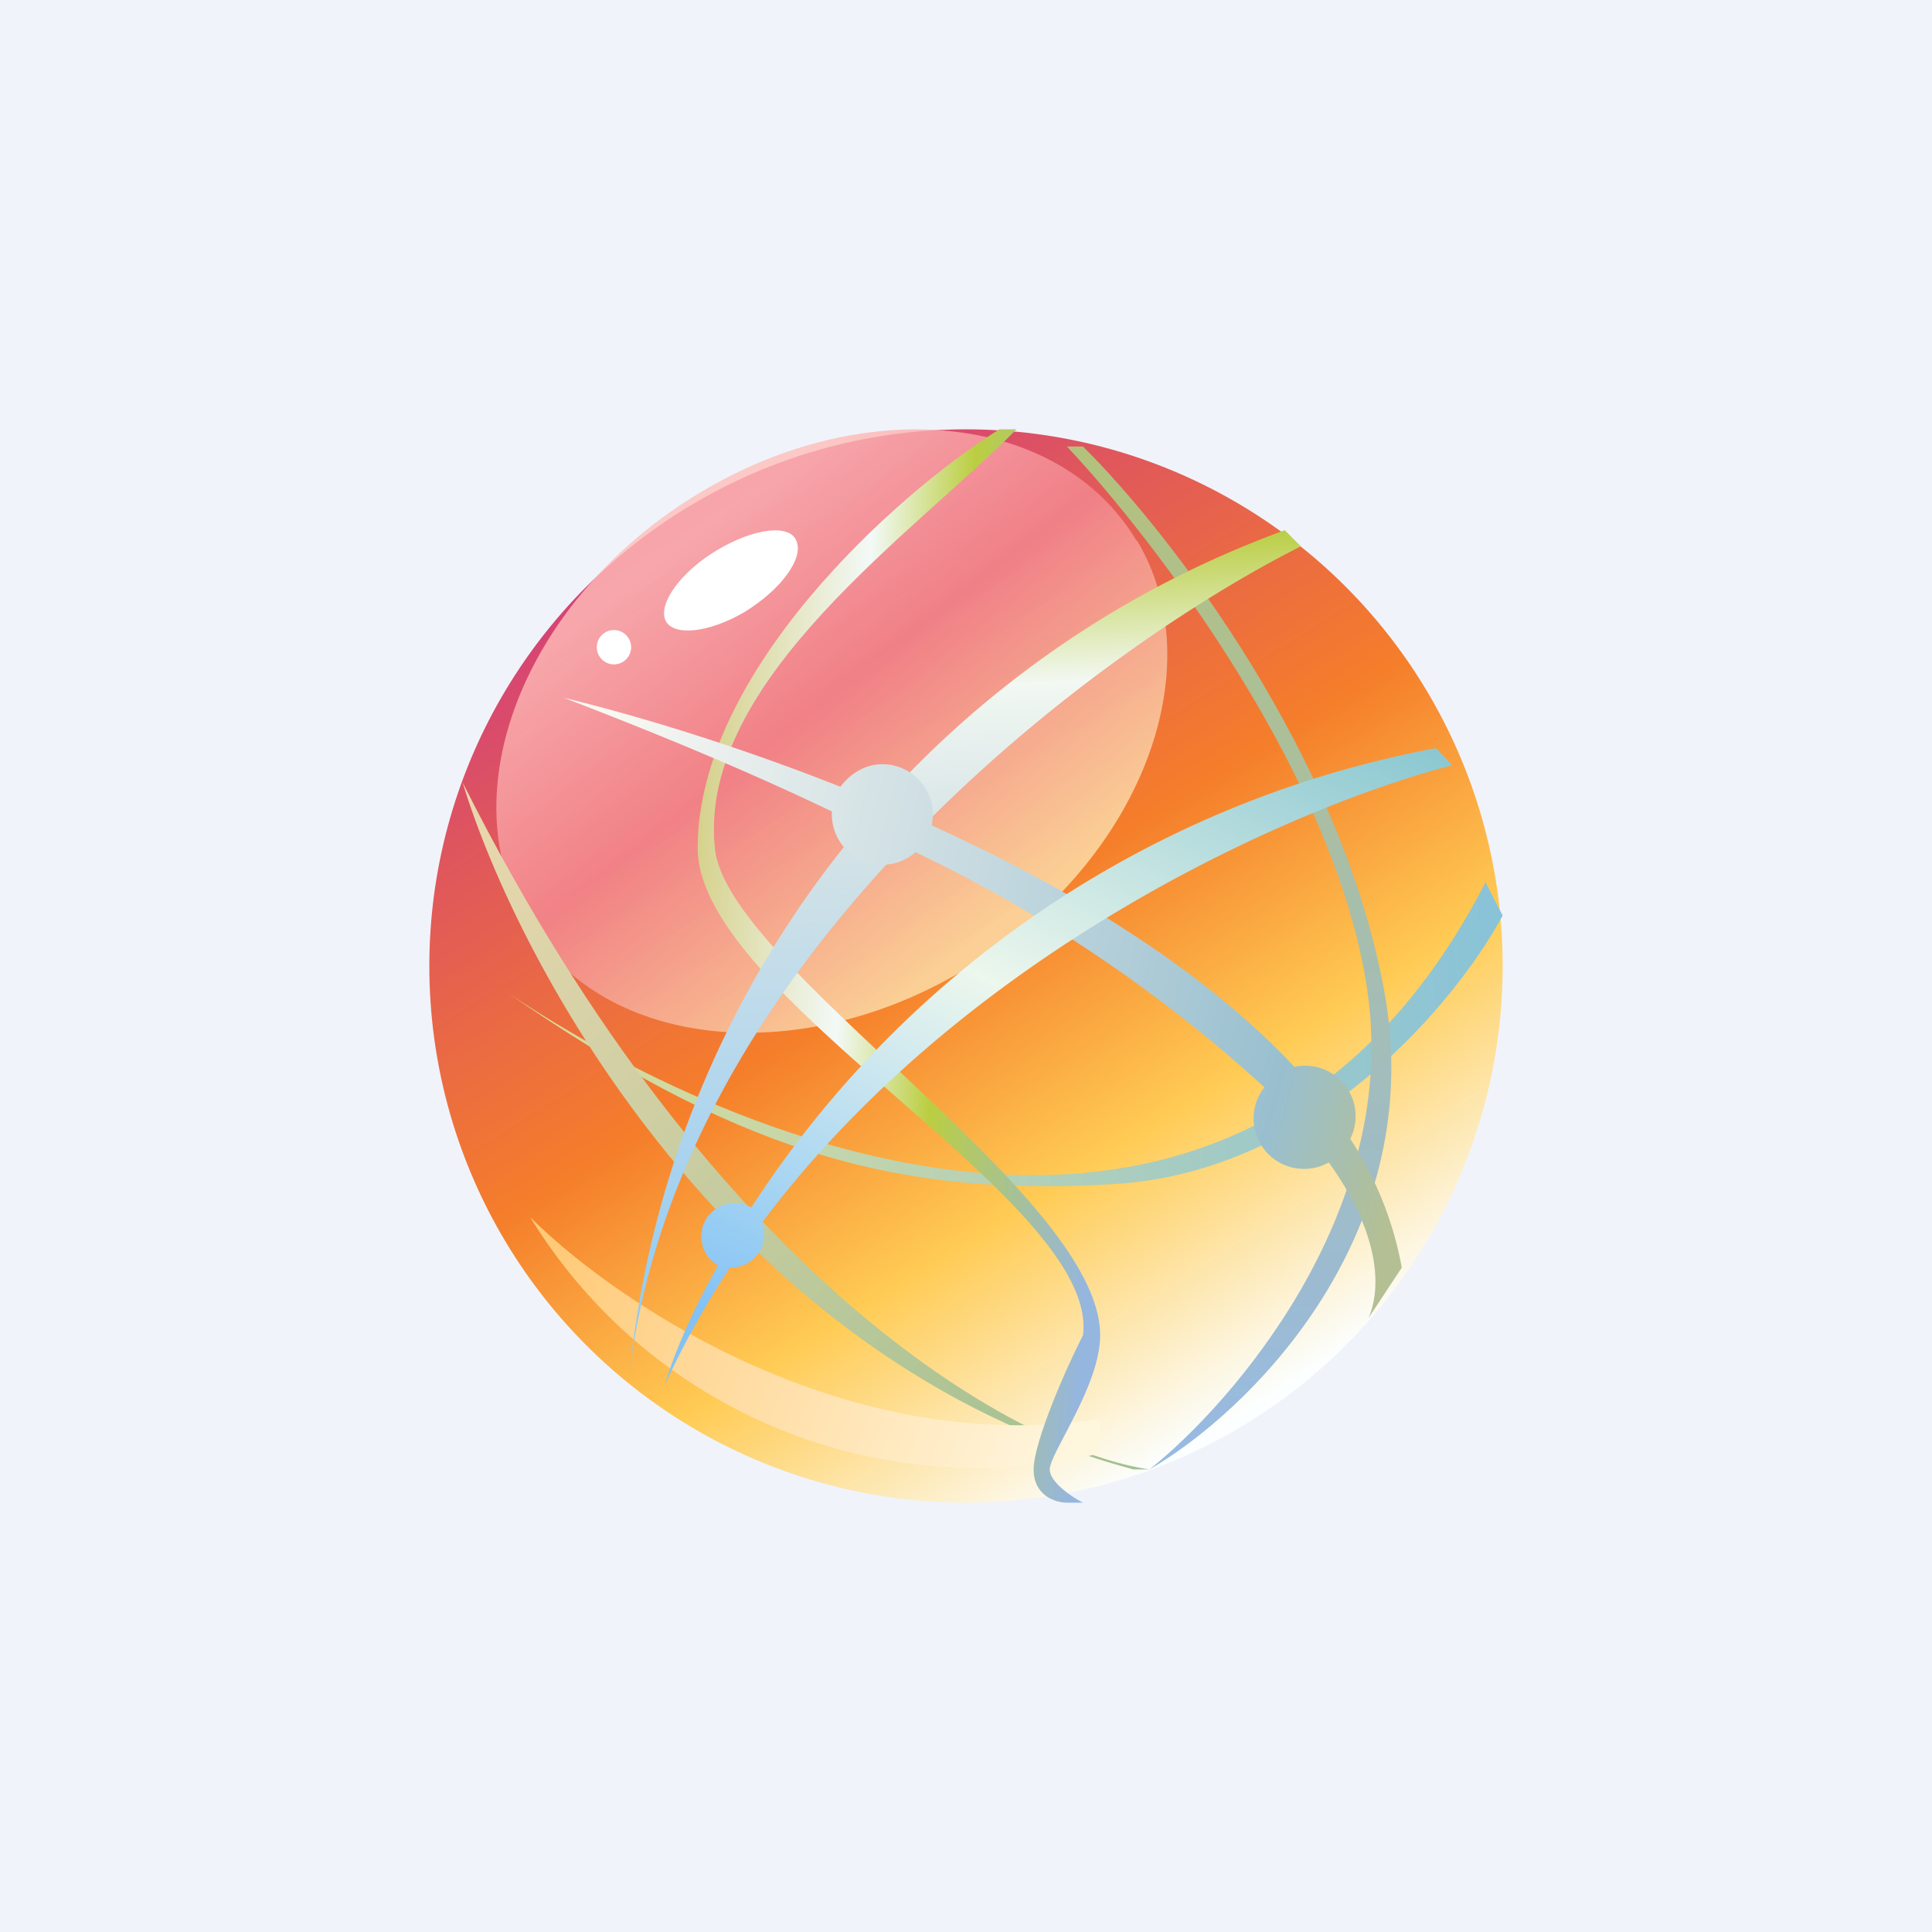<!-- by TradingView --><svg width="18" height="18" viewBox="0 0 18 18" xmlns="http://www.w3.org/2000/svg"><path fill="#F0F3FA" d="M0 0h18v18H0z"/><circle cx="9" cy="9" r="5" fill="url(#agqlhv1b0)"/><path d="M10.59 5.03c.72 1.2.03 2.98-1.53 3.96-1.57.98-3.43.8-4.15-.4-.72-1.2-.03-2.97 1.53-3.95 1.57-.99 3.43-.81 4.15.4Z" fill="url(#bgqlhv1b0)" fill-opacity=".8"/><path d="M7.42 5.04c.07.16-.14.45-.48.66-.34.2-.67.23-.74.08-.07-.16.15-.46.49-.66.34-.2.67-.24.73-.08Z" fill="#fff"/><circle cx="5.72" cy="6.03" r=".16" fill="#fff"/><path d="M4.73 9.25c2.44 1.63 6.92 3.23 9.11-1.03l.16.31c-.42.78-1.72 2.38-3.6 2.5-2.14.14-3.63-.37-5.67-1.78Z" fill="url(#cgqlhv1b0)"/><path d="M10.56 13.69c-3.75-1-5.73-4.69-6.25-6.4 2.38 4.74 5.26 6.24 6.4 6.4h-.15Z" fill="url(#dgqlhv1b0)"/><path d="M12.75 9.31c-.25-2-1.98-4.27-2.81-5.15h.15c.79.78 2.44 2.9 2.82 5.15.37 2.25-1.3 3.86-2.2 4.38.79-.63 2.29-2.38 2.04-4.38Z" fill="url(#egqlhv1b0)"/><path d="M10.25 13.22c-2.38.37-4.53-1.1-5.31-1.88a4.88 4.88 0 0 0 5.31 2.2v-.32Z" fill="url(#fgqlhv1b0)"/><path d="M6.5 7.9c0-1.62 1.82-3.28 2.81-3.9h.16c-.92.94-2.97 2.34-2.81 3.9.1 1.1 3.59 3.22 3.59 4.54 0 .47-.47 1.1-.47 1.25 0 .12.21.26.31.31h-.15c-.1 0-.31-.06-.31-.31s.3-.94.46-1.25C10.25 11.19 6.5 9.3 6.5 7.9Z" fill="url(#ggqlhv1b0)"/><path d="M11.97 4.94a9.35 9.35 0 0 0-6.1 7.81c.5-3.88 4.38-6.72 6.25-7.66l-.15-.15Z" fill="url(#hgqlhv1b0)"/><path d="M13.06 11.81a3.26 3.26 0 0 0-.48-1.2.47.47 0 0 0-.52-.67c-.85-.91-2.1-1.67-3.38-2.25a.47.47 0 0 0-.46-.57c-.16 0-.3.09-.39.21-.96-.38-1.88-.66-2.58-.83.94.36 1.77.71 2.5 1.06v.03a.47.47 0 0 0 .78.35 13.3 13.3 0 0 1 3.25 2.19.47.47 0 0 0 .6.7c.46.64.5 1.15.37 1.45l.31-.47Z" fill="url(#igqlhv1b0)"/><path d="M7 11.25a9.73 9.73 0 0 1 6.38-4.28l.15.16c-1.5.39-4.54 1.74-6.43 4.26a.31.31 0 0 1-.3.42c-.23.35-.43.71-.61 1.1.1-.32.26-.7.5-1.12a.31.31 0 1 1 .31-.54Z" fill="url(#jgqlhv1b0)"/><defs><linearGradient id="agqlhv1b0" x1="6.34" y1="4.94" x2="11.5" y2="13.22" gradientUnits="userSpaceOnUse"><stop stop-color="#D54375"/><stop offset=".47" stop-color="#F57E2A"/><stop offset=".72" stop-color="#FFCB54"/><stop offset="1" stop-color="#FCFFFF"/></linearGradient><linearGradient id="bgqlhv1b0" x1="6.34" y1="5.09" x2="9.16" y2="8.69" gradientUnits="userSpaceOnUse"><stop stop-color="#FFBEB9"/><stop offset=".43" stop-color="#F48993"/><stop offset="1" stop-color="#FCE2AF"/></linearGradient><linearGradient id="cgqlhv1b0" x1="14.16" y1="8.53" x2="4.63" y2="9.31" gradientUnits="userSpaceOnUse"><stop stop-color="#87C2DA"/><stop offset="1" stop-color="#DEDE96"/></linearGradient><linearGradient id="dgqlhv1b0" x1="4.16" y1="7.44" x2="9.94" y2="13.69" gradientUnits="userSpaceOnUse"><stop stop-color="#EBD8AF"/><stop offset="1" stop-color="#A4C191"/></linearGradient><linearGradient id="egqlhv1b0" x1="11.45" y1="4.16" x2="11.45" y2="13.69" gradientUnits="userSpaceOnUse"><stop stop-color="#B4C17C"/><stop offset="1" stop-color="#97BAE4"/></linearGradient><linearGradient id="fgqlhv1b0" x1="5.19" y1="11.5" x2="9.94" y2="13.53" gradientUnits="userSpaceOnUse"><stop stop-color="#FFCA78"/><stop offset="1" stop-color="#FFF6DE"/></linearGradient><linearGradient id="ggqlhv1b0" x1="6.68" y1="4.67" x2="10.62" y2="4.95" gradientUnits="userSpaceOnUse"><stop stop-color="#D5D089"/><stop offset=".37" stop-color="#F3F9F7"/><stop offset=".6" stop-color="#BBCE41"/><stop offset="1" stop-color="#95B6DF"/></linearGradient><linearGradient id="hgqlhv1b0" x1="12.13" y1="4.94" x2="12.5" y2="12.1" gradientUnits="userSpaceOnUse"><stop stop-color="#BBCE46"/><stop offset=".18" stop-color="#F2F8F2"/><stop offset=".37" stop-color="#D5E3E6"/><stop offset="1" stop-color="#91CAF4"/></linearGradient><linearGradient id="igqlhv1b0" x1="5.62" y1="6.89" x2="13.58" y2="8.97" gradientUnits="userSpaceOnUse"><stop stop-color="#F9F8F3"/><stop offset=".84" stop-color="#99BFCF"/><stop offset="1" stop-color="#B4BF93"/></linearGradient><linearGradient id="jgqlhv1b0" x1="6.66" y1="12.28" x2="10.11" y2="5.34" gradientUnits="userSpaceOnUse"><stop stop-color="#82C2F5"/><stop offset=".51" stop-color="#ECF7ED"/><stop offset="1" stop-color="#8BC7D1"/></linearGradient></defs></svg>